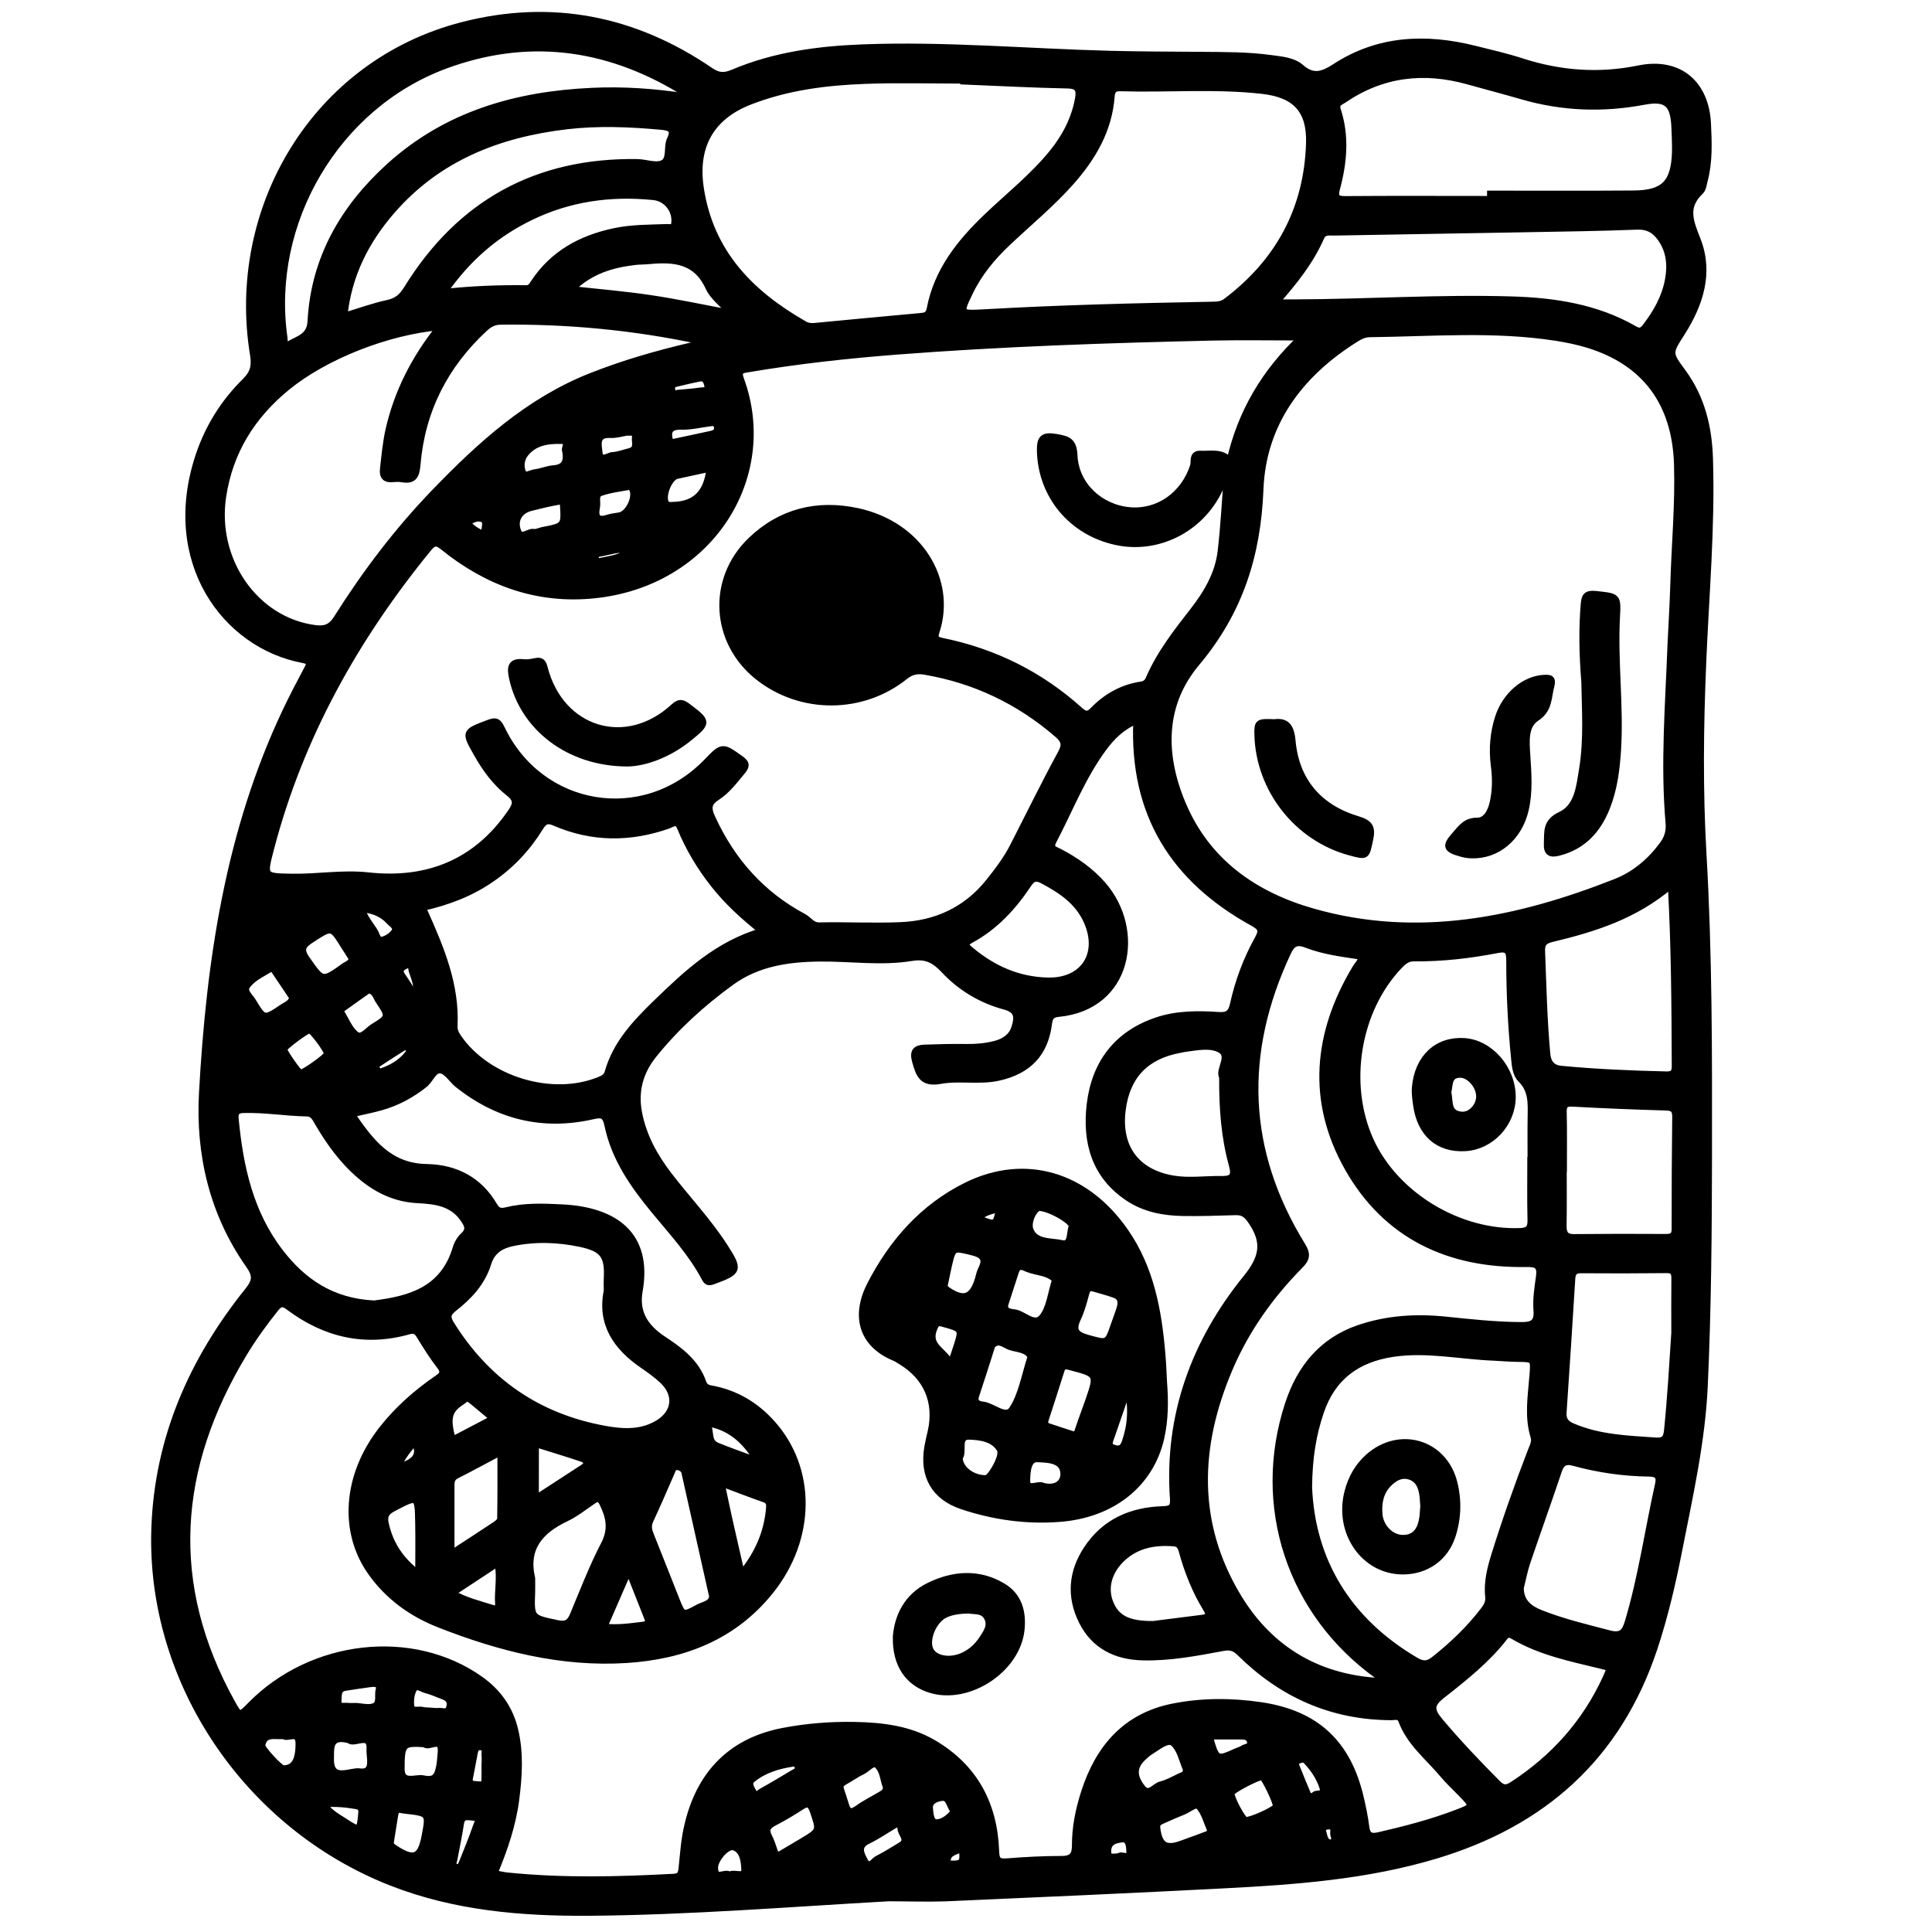 <?xml version="1.0" encoding="utf-8"?>
<!-- Generator: Adobe Illustrator 23.0.0, SVG Export Plug-In . SVG Version: 6.00 Build 0)  -->
<svg version="1.0" xmlns="http://www.w3.org/2000/svg" xmlns:xlink="http://www.w3.org/1999/xlink" x="0px" y="0px"
	 viewBox="0 0 3000 3000" style="enable-background:new 0 0 3000 3000;" xml:space="preserve">
<style type="text/css">
	.st0{stroke:#000000;stroke-width:10;stroke-miterlimit:10;}
</style>
<g id="Layer_1">
	<g>
		<path class="st0" d="M1379.9,2947.3c-154.9,8.7-309.4,21.3-464.4,22.5c-105,0.8-208.8-7.8-307.8-46.6
			c-225-88.2-375.9-312.9-367.7-550c4.8-139.6,58.5-261.2,145-369c12.1-15.1,12.9-23.7,1.3-40.1c-56.2-80-77.6-172.1-72.3-267.2
			c11.3-204.3,40.9-405.7,130-593.4c10.5-22.1,21.9-43.8,33.4-65.4c4.5-8.5,3.6-11.5-6.6-13.5C349.5,1002,253.5,871.6,308.9,706.7
			c14.8-43.9,39-82.4,71.9-114.8c12.4-12.2,15.3-23.4,12.5-40.6C356,324.8,488.5,98.1,718.5,39.1c138.5-35.5,266.8-9.6,384.3,70.5
			c12.8,8.7,21.6,9.1,35.6,3.2c64.1-27.1,132.1-36.3,201.1-38.9c128.5-4.9,256.5,6.7,384.8,10c47,1.2,94,1.2,140.9,1.6
			c36.5,0.3,72.9,0,109.2,5.1c16.1,2.2,33.8,3.6,45.7,14.1c19.5,17.1,34.6,11,53.1-1c67.4-43.8,140.7-46.6,216.4-27.8
			c24.4,6.1,49,11.7,72.9,19.4c59.9,19.4,119.8,24,182.1,11.3c63.5-13,104.3,24,107.2,85.2c1.4,29.6,2.6,58.8-4.9,87.7
			c-1.6,6.1-2.3,13.7-6.3,17.6c-25.7,24.3-16,46.7-4.7,75.6c19.7,50.3,4.2,99.3-24.2,143.8c-20.1,31.5-20.7,31.5,1.2,61.2
			c29.6,40,40.5,86.1,42,134.4c3.4,106-6.1,211.6-10.5,317.3c-4.2,98.9-5.3,197.5,0.4,296.4c9,155.5,8.8,311.2,8.6,466.9
			c-0.2,119.9-1.1,239.8-6.6,359.7c-4,86.5-23.1,170.5-39.7,255c-10.1,51.6-22,102.5-38.6,152.6c-56,167.9-172,271.1-339.4,321.3
			c-107.1,32.1-217.4,40.2-328.1,45.9c-144.2,7.5-288.5,13.9-432.8,20.2C1438.7,2948.4,1409.3,2947.3,1379.9,2947.3z M1764.8,1119.1
			c-22.6,9.2-38.3,24.9-51.6,43c-32.6,44.3-52.3,95.6-77.6,143.9c-6.2,11.8,2.5,13.1,8.8,16.4c25.7,13.4,49.1,29.6,68.3,51.7
			c61,70.2,40.9,189.2-68.9,199.9c-10.1,1-13.9,4.7-15.2,15.3c-5.8,46.7-31.8,73.6-78.2,83.9c-29.9,6.6-60.7-0.4-90,4.9
			c-28.3,5.1-33.2-9-39.1-30.1c-4.4-15.6,1-20.4,14.4-20.9c21.7-0.8,43.4-1.3,65.2-1c14.9,0.2,29.4-1.1,43.7-4.7
			c14.3-3.6,26.4-11.2,30.9-25.8c4.4-14.5,6.3-27-15.2-32.8c-36.4-9.7-68.7-29-94.5-56.6c-14.5-15.5-27.8-22.7-50.1-19
			c-47.3,7.8-95.2,0.4-142.8,0.9c-49.1,0.5-96.7,7.3-137.7,37.2c-45,32.7-86,69.9-120.8,113.4c-20.5,25.7-28.8,55.5-22.5,88.7
			c6.9,36.8,24.4,68.3,46.8,97.5c28.6,37.2,61.1,71.4,86.6,111c23.3,36.2,22.2,38.8-18,53.5c-7.1,2.6-9.8,1.3-12.9-4.6
			c-20.8-39.4-51.1-71.9-79.1-105.9c-32.3-39.3-61.2-80.8-71.7-131.5c-3.5-16.8-9.1-17.5-23.4-14.3c-77.4,17.6-147.1,0.3-209.1-48.8
			c-9.3-7.4-16.9-20.9-26.8-22.5c-10.9-1.8-16,15-25.1,22.2c-20.1,15.9-42,27.9-66.6,34.9c-14.6,4.2-29.5,7-46.6,11
			c29.4,42.8,58,81.6,116.6,82.6c44.5,0.8,81.5,19.6,104.8,59.7c4.8,8.3,10.1,9.6,18.8,7.4c28.3-7,57.2-5.9,85.8-4.5
			c82.4,3.9,136.4,41.9,120.9,129.6c-6.1,34.6,10.1,57.3,37.6,75.4c25.9,17,50.7,35.7,61.4,66.9c2.9,8.5,9.6,8.7,16.6,10.1
			c35.5,7.4,65,25.2,89.3,51.9c64.8,71.1,64.4,179.8-1.9,262.1c-57.1,70.9-135,100.5-222.8,106.2c-101.3,6.5-197.5-18.3-290.9-54.9
			c-42.4-16.6-78.9-42.7-105.8-80.4c-45.7-64.1-38.9-151.4,16.6-222.4c24.5-31.2,53.8-57.1,86.4-79.4c9-6.1,10.3-10.6,3.2-19.6
			c-11.1-14.4-20.9-29.9-30.3-45.4c-4.5-7.4-7.7-11-17.8-8.1c-68.4,19.3-130.3,4.3-186.3-37.7c-8.9-6.7-13.5-6-20.2,2.4
			c-18,22.5-34.8,45.7-49.7,70.4c-106.8,177.4-120.3,357.9-17.9,542.2c11.5,20.7,11.8,20.5,28.6,3.3
			c95.2-96.9,251.3-114.5,356.6-40.1c28,19.8,46.6,46.1,54.3,79.7c8.2,35.4,6,71.1,1.4,106.7c-5.1,39.7-17.9,77.3-33.7,115
			c7.9,1.4,14,3,20.2,3.6c86.1,8.8,172.3,6.6,258.5,2c11.5-0.6,11.6-7.3,12.5-15.1c1.9-16.7,2.9-33.6,5.8-50.1
			c16.2-90.7,67.6-145.4,151.7-161.4c36.6-7,73.7-9.9,110.9-9.2c42.4,0.8,84.3,5.7,121.7,27.5c64.2,37.4,95,95.1,97.6,168.3
			c0.4,12.6,2.8,17.2,16.4,16.1c28.6-2.3,57.4-3.8,86.1-3.8c16,0,20.5-6.9,20.5-21.3c-0.1-28.3,5.6-55.9,14.2-82.6
			c22.1-68.8,64.2-118.2,138-132.8c44.9-8.9,90.7-8.8,136.1-2.1c85.5,12.6,135,58.3,154.8,143.2c3.5,15,6.7,30.1,8.6,45.4
			c1.6,12.8,6.7,16.3,19.3,13.4c41-9.4,81.6-19.9,121-34.9c26.9-10.2,26.8-10.4,6.1-31.5c-9.3-9.5-19.1-18.7-27.6-28.9
			c-22.4-26.6-50.9-48.8-63.6-82.8c-3.2-8.7-10.1-5.9-15.8-5.9c-92.5-0.2-170.4-35.2-235.5-99.7c-7.9-7.8-14.8-9.9-25.8-7.8
			c-41.3,7.7-82.8,15.7-125.1,14.6c-41.4-1-75.2-17.5-94.3-56c-19-38.3-15.7-76.4,7.7-111.9c27.7-42.1,69.1-60,118.1-61.5
			c12.5-0.4,17-3,16-16.5c-9.1-129.7,33.2-243.7,113.4-342.8c25.9-31.9,30.1-55.6,7.8-88.2c-6.9-10.2-12.7-14.8-24.4-14.4
			c-27.3,0.8-54.7,1.8-82,1.3c-29.8-0.6-58.8-6-84.2-22.8c-52.6-34.7-66.7-87.1-59.9-145.3c7.5-63.5,41.4-109.3,103.8-130.4
			c31.1-10.5,63.5-10.4,95.8-8.3c13.6,0.9,19.7-2.4,22.8-16.6c7.8-35.7,20.6-70,38.4-101.9c7.2-12.9,5.3-17.6-7.5-24.7
			C1823.3,1365.8,1758.4,1264.5,1764.8,1119.1z M2021,523.7c-46.5,0-91.1-0.8-135.7,0.1c-164.7,3.7-329.4,9.2-493.7,21.9
			c-76.8,6-153.5,14.4-229.6,27.3c-10,1.7-16.8,2.1-11.6,16.3c55.3,150.9-47.7,316.5-227.9,334.8c-88.2,9-165.5-19.3-233.7-74.2
			c-9.4-7.6-14.3-9.4-23.1,1.2C552.1,990,466.2,1143.4,420.5,1317.9c-11.4,43.6-11.4,43.1,33.6,43.8c39.2,0.6,77.8-6.4,117.5-2.1
			c92,10.1,168.1-20,221.8-98.6c7.7-11.3,10.1-19-2.9-29.2c-21.1-16.5-36.9-38.2-50.1-61.6c-19.1-33.7-18.9-33.4,17.1-47.1
			c10.4-3.9,15.2-5,21.3,7.8c59.7,125.8,219.9,153.9,318.4,52.3c24.7-25.6,24.5-25,53.2-4.6c9.8,7,8.5,11.6,2,19.4
			c-12.1,14.6-23.6,30-39.7,40.3c-13.5,8.7-13.3,17.6-7.1,31.1c30.7,67.3,77.3,119.8,142.7,154.6c8,4.3,12.4,13.6,24.2,13.3
			c42-0.9,84.2,1.4,126.1-0.4c55-2.3,101.8-23.7,136.9-67.6c14-17.5,27.6-35.4,37.8-55.5c24.6-48,48.2-96.4,74-143.8
			c7.4-13.5,5.6-20.2-5.2-29.6c-59.8-51.7-128.2-84.4-206.1-97.7c-11.7-2-21-0.2-30.8,7.7c-66.5,53.2-161.5,53.2-227.8,0.9
			c-68.8-54.3-74.6-151.5-11.5-212.2c46.4-44.6,103.1-58.5,165.3-45.2c97.9,21,148.4,108.1,122.8,186.6c-3.4,10.3-0.8,13.1,9.3,15.1
			c80.7,16.5,152.1,52,213.4,107.2c7.8,7,12.8,8.2,20.6,0.1c20.5-21.2,45.3-35.2,74.8-39.6c6.4-1,9.6-4,12.1-9.8
			c16.9-39,42.8-72.1,68.7-105.3c21.4-27.5,38.8-57.3,42.9-92.3c4.6-39.6,6.6-79.5,10.1-124.7c-5.8,13.6-9,22.1-12.9,30.2
			c-29.4,61-96.2,94.1-160.6,79.8c-69-15.3-115.2-71.9-117.3-140.2c-0.6-21.1,4.9-25.6,25.1-22.1c17.6,3,26.9,5.7,27.9,28
			c2,46.5,40,81.6,86.1,85.7c44.6,3.9,84.1-24.2,98.7-68.9c2.1-6.6-2.3-19.5,11.2-18.8c15.4,0.9,32.6-4.4,45.6,10.4
			C1926.6,640.6,1964.1,576.9,2021,523.7z M2594.3,1000.7c1.4-30.8,3.4-61.6,4.3-92.4c1.8-62.4,7.7-124.6,5.8-187.1
			c-2.9-95.6-49.9-158.8-138.6-186c-16-4.9-32.6-8.3-49.1-10.9c-96.3-15.1-193.1-6.8-289.8-5.7c-8.8,0.1-16.1,4.1-23.3,8.7
			c-85.8,54.2-142.7,130.5-146.7,232.3c-4,102.5-32,190.3-98.6,269.6c-54.5,64.8-54.1,142.4-22.2,218.6c38,90.9,112.3,142.3,203,168
			c161.8,45.9,317.7,13.8,469.8-46.2c29.8-11.8,53.9-32.3,73-58.3c7.4-10.1,10.5-20.5,9.4-33.2
			C2583.2,1185.5,2590.9,1093.1,2594.3,1000.7z M2151,2610.9c-3.8-2.9-7.6-5.8-11.5-8.6c-136.2-97.4-191.2-264.1-139-422.7
			c18.3-55.4,52.3-97.5,109-117c43.6-15,88.9-17.9,134.8-13.2c39,4,78,8.3,117.3,8.5c16.1,0.1,26.2-2.4,24.6-22.8
			c-1.4-17.2,1.3-35,3.8-52.3c2.5-17.8-3.6-20.7-21-20.4c-119.2,1.9-216.4-43.5-275.9-148.4c-59-103.9-49.2-209.8,12.1-311.4
			c3.1-5.2,8.6-9.3,8.5-17.4c-28.9-4.4-58.2-7.9-85.4-18.5c-15.8-6.1-22.4-0.8-28.7,12.6c-72.9,155.6-68.3,307.5,22.6,454.8
			c8.5,13.8,6.7,20.7-3.7,31.2c-46.2,46.8-83.9,99.9-109.6,160.5c-51.1,120.3-55.4,240.1,14.2,354.8
			C1974.2,2564.4,2051.8,2608.1,2151,2610.9z M1496,126.2c0-0.5,0-0.9,0-1.4c-50.5,0-101-1.4-151.3,0.4
			c-61.7,2.2-122.9,9.9-181,32.7c-60.7,23.8-85.7,70.5-75.7,135.1c15.4,100,77.7,162.9,160.9,210.5c5.2,3,10.3,3.5,16.1,3
			c54.4-5.2,108.8-10.4,163.2-15.3c8.1-0.7,13.7-1.2,15.8-11.9c11.2-58.4,46.1-102.4,87.8-142.3c34.4-32.9,72-62.5,102.2-99.7
			c20.2-24.9,34.6-52.5,40.3-84.3c2.3-12.9,0.3-20.3-16.4-20.6C1603.8,131.3,1549.9,128.4,1496,126.2z M682.6,507.7
			c-81.8,7.4-177.9,45.4-236.8,93.5c-54.1,44.2-89.1,99.7-99.6,169.8c-14.9,99,50.1,192.3,142.7,204.6c15.9,2.1,25.3-1.4,34.2-15.6
			c44.2-70.1,94.1-136,151.7-195.7c70.9-73.4,145.8-141.7,242.9-180.1c50.3-19.9,101.9-34.8,154.5-47.1c4.9-1.2,11.7,0.7,13.7-7.8
			c-101.9-21.7-204.8-31.5-308.9-30.1c-10,0.1-17.3,4.2-24.2,10.6c-61.8,57.1-97.7,127.3-104.8,211.2c-1.5,17.8-5.4,26.2-24.2,22.8
			c-4.1-0.7-8.4-0.6-12.6-0.2c-12.4,1.3-17.7-2.6-16.1-16.3c2.3-20.2,4.1-40.3,8.6-60.2C617.1,608.7,643.5,556.8,682.6,507.7z
			 M656.2,1409.4c1.7,3.7,3,6.2,4.1,8.7c24.9,55.8,48.2,112,45.2,175c-0.3,6.9,2.2,12.1,5.8,17.4c45,66.1,145.9,96.7,219.6,66.5
			c6-2.5,11-5,13-12.1c12.6-44.3,42.8-76.3,74.7-107.3c47.8-46.4,96.2-91.8,164.7-111.6c-29.3-23.3-53.9-45.9-74.9-72.5
			c-21.4-27.1-39-56.5-52.1-88.4c-5.1-12.4-12.3-5.6-18.7-3.3c-59.3,20.8-118.3,20.7-176.2-4.4c-11.9-5.2-16.8-2-22.9,7.9
			c-19.7,32-45,58.8-76.2,80.1C730.3,1387.4,694.7,1400.8,656.2,1409.4z M1524.5,485.5c119-6.9,238.1-9.8,357.3-12
			c7.7-0.1,15.1-0.2,21.9-5.3c81.8-61.6,126.1-143.3,129.3-245.6c1.6-51.7-21.5-76-72.8-81.8c-73.4-8.3-147.1-1.9-220.6-4.1
			c-10.3-0.3-13.1,4-13.8,13.4c-4,52-28.9,94.3-62.6,132.4c-30.3,34.2-65.6,63.2-98.7,94.5c-24.2,22.8-45,48.1-59.3,78.3
			C1490.2,486.6,1490.7,487.1,1524.5,485.5z M2032.4,2309.3c4.6,112,58.6,206.3,166.1,269.3c10.3,6,18,6.5,27.9-1.3
			c28.8-22.7,55-47.7,77.3-76.8c4.8-6.3,8.4-12.4,7.5-21c-2.5-22.7,3.1-44.4,9.8-65.9c16.9-54.1,35.8-107.5,56.2-160.4
			c2.7-7.1,6.9-14,4.4-22.2c-9.6-31.1-4.3-62.5-1.8-93.7c2.2-27.5,2.7-27.3-23.9-27.6c-11.9-0.1-23.8-1.3-35.7-1.8
			c-52.3-2-104.1-13.8-157-6c-55.7,8.3-94.3,36.4-112.5,90.6C2039.2,2226.6,2032.9,2261.6,2032.4,2309.3z M2314.1,309.3
			c0-2.8,0-5.5,0-8.3c74.3,0,148.6,0.4,222.9-0.2c46.7-0.4,62.5-16.6,64.2-63.6c0.4-12.6-0.4-25.2-0.8-37.8
			c-1.3-37.4-11.4-48.5-47.5-41.7c-64,12.1-126.6,9.8-189-8.2c-28.2-8.2-56.6-15.6-84.9-23.5c-68.6-19.1-133.2-11.5-192.7,29.2
			c-5.3,3.6-12.6,5.1-9.2,15.6c13.2,40.7,9.6,81.6-1.4,122.2c-3.4,12.7-0.4,16.7,13.6,16.5C2164.2,308.9,2239.2,309.3,2314.1,309.3z
			 M2376.6,1801.5c0.1,0,0.2,0,0.4,0c0-22.4-0.3-44.9,0.1-67.3c0.3-20.9,1.7-41.3-15.5-58.2c-7.8-7.6-9-20.2-10.1-31.5
			c-5.1-50.9-7.6-102-7.6-153.2c0-15-3.6-19.3-18.7-16.4c-42.7,8.3-85.9,13.3-129.4,12.9c-10.6-0.1-16.7,5.4-23.1,12.1
			c-65.4,68.7-84.3,182.9-44.8,270.6c38.6,85.4,137.7,145.3,232.8,141.4c13.1-0.5,16.5-5.4,16.2-17.8
			C2376.1,1863.2,2376.6,1832.4,2376.6,1801.5z M1981.1,469.9c13,0,20.6,0,28.2,0c112.8-0.3,225.6-8,338.4-4.6
			c66.4,2,131.2,11.9,190,45.6c7.4,4.3,11.5,4,17.1-3.2c17-21.9,30.4-45.5,35.5-72.9c4.2-22.6,2.5-44.6-11.4-64.4
			c-9.1-12.9-19.7-19.4-36.8-18.8c-58.8,2.3-117.7,3-176.5,4.1c-98.1,1.8-196.2,3.3-294.3,5.1c-7.4,0.1-15.8-1.9-19.9,7.6
			C2035.2,405.2,2010.7,436.5,1981.1,469.9z M942.5,2004.5c0-7.8-0.3-13.4,0-19c1.9-35.2-5.7-46.6-40.6-54.1
			c-35.2-7.5-70.9-8.8-106.3-1.3c-17.9,3.8-31.8,12.3-37.8,31.9c-9,29.1-29.1,51-52.5,69.2c-10.6,8.3-11.7,14-4.7,25.2
			c55.8,89.3,135.3,143.9,238.7,162.6c27.6,5,55.9,6.7,81.8-8.6c27.4-16.2,31.1-44.3,8.2-66.3c-9.5-9.1-20.5-16.9-31.4-24.4
			C956.5,2091.3,932.2,2055,942.5,2004.5z M580.9,2024.4c53.7-6.8,107.5-20.2,127.1-86.7c2.1-7.1,6.6-14.4,12-19.4
			c10-9.3,5.5-16.7-0.3-25.3c-17.2-25.3-44-28.3-70.8-29.7c-34.6-1.7-63.5-15.5-89.3-37.4c-27.7-23.4-48.4-52.3-66.5-83.4
			c-3.9-6.7-7.1-13.7-16.6-13.9c-32.9-0.6-65.6-6.3-98.6-5.3c-10.7,0.3-13.2,4.7-12.3,14.1c7.1,74.1,22.5,145.5,69.1,206.3
			C470.4,1990.2,515.2,2021.1,580.9,2024.4z M1066.4,150.2c-3.4-4.5-4-5.8-5-6.6c-2.2-1.7-4.6-3.2-7-4.7
			c-115.2-68.8-236.6-83.8-362.9-37.2C522,164.4,415.8,345.8,441.4,524.6c0.7,4.6-0.8,15,7.7,9.9c13.9-8.3,32.1-11.4,33.4-35.2
			c5.2-97.8,50.8-176.4,121.9-241c89-80.7,197.2-111.5,314.4-116.9C967.2,139.1,1015.4,142.3,1066.4,150.2z M2594.8,1374.5
			c-55.6,47.6-119.5,67.6-185.1,83.3c-12,2.9-16,7.4-15.5,19.5c2.1,53.1,3.2,106.3,8.1,159.3c1.3,14.3,8.2,22.1,21.9,23.4
			c54.4,5.1,108.9,7.5,163.4,8.7c10.1,0.2,13.3-3.3,13.3-13.2C2600.5,1563.1,2600.1,1470.9,2594.8,1374.5z M534.5,490.6
			c23.8-7.2,45.4-15.1,67.7-19.9c14.5-3.1,22.3-10.2,29.9-22.6c82-132.6,201.1-198.4,357.3-196.1c13.3,0.2,28.6,6.5,39.3,1.7
			c12.8-5.8,6.1-25.1,11.8-37.1c7.7-16-0.6-18.9-14-20.1c-49-4.4-97.9-6.5-146.9-0.7c-105.7,12.5-199.6,49.3-271.2,131.8
			C568.2,374,541.2,426.6,534.5,490.6z M2600.2,2069.9c0-28-0.2-56,0.1-84c0.1-9.2-1.5-14.2-12.4-14c-44.1,0.5-88.3,0.5-132.5,0.2
			c-9.8-0.1-13.7,3.5-14.3,13.2c-4.3,69.2-8.7,138.4-13.5,207.6c-0.8,11.7,3.6,17.6,14.2,22.1c41.5,17.8,85.5,19.2,129.4,22.2
			c12.9,0.9,16.5-4,17.7-16.2C2594,2170.7,2596.9,2120.4,2600.2,2069.9z M2361.1,2465.9c0.2,21.5,13.5,32,30.9,38.9
			c34.5,13.7,70.4,22.2,106.2,31.6c19.6,5.2,25.1-1.9,30-18.6c20.8-69.9,30.9-142,46.7-212.9c3-13.6-2.2-16.9-14.9-17.1
			c-39.3-0.5-78.1-6.1-116-16.5c-14-3.8-19.7,0.5-24,13.4c-15.7,47-32.6,93.7-48.5,140.7C2367,2438.6,2364.5,2452.4,2361.1,2465.9z
			 M2498.3,2594.5c0.1-5.4,0-5.2-13.8-8.6c-46.1-11.2-92.8-20.7-134.4-45.2c-5.7-3.3-9.3-4.2-13.9,1.7
			c-27.3,35.1-61.8,62.5-96.6,89.8c-18.1,14.2-18.5,22.8-3.8,40.3c28.4,33.8,58.8,65.7,89.9,97c8.3,8.3,14.2,7.6,23.2,1.7
			c63.8-41.5,112.6-95.9,144.5-165.2C2495.1,2602.2,2496.7,2598.3,2498.3,2594.5z M2428.1,1815c-0.1,0-0.2,0-0.3,0
			c0,29.4,0.3,58.8-0.2,88.2c-0.2,12,3.2,18.2,16.4,18.1c47.6-0.5,95.2-0.5,142.8-0.2c9.4,0,13.9-2.2,13.9-12.7
			c-0.1-58.1,0.3-116.2,0.9-174.3c0.1-10.7-3.5-14.4-14.4-14.7c-48.3-1.4-96.5-3.3-144.8-6c-11.2-0.6-14.8,2.2-14.6,13.4
			C2428.5,1756.1,2428.1,1785.6,2428.1,1815z M1898.1,1672.4c-6.9-11.3,14.9-32.9-4.2-42.9c-15-7.8-35.7-3.5-53.8-1.1
			c-2.8,0.4-5.5,1.1-8.2,1.6c-52.8,9.6-82.5,40.9-89,94c-7.1,57.6,21.6,96.5,78.2,106.3c25.1,4.3,50.3,0.4,75.4,0.8
			c16.6,0.3,21.5-4.2,16.8-21.5C1901.3,1766.4,1897.8,1721.7,1898.1,1672.4z M689.4,453.7c45.6-4.9,86.5-6.3,127.5-5.8
			c7.1,0.1,9.4-4.9,12.4-9.5c29.7-44.6,72.8-68,124.1-79c27.4-5.9,55.2-5.5,82.9-6.5c4.3-0.1,9.9,2.1,11-5.9
			c2.6-20.2-11.9-39.2-32.4-41.3c-66.9-6.8-131.2,2.1-192,31.9C769.7,363.6,726.3,400.7,689.4,453.7z M1626.4,1522.9
			c55.2,1.7,83.7-40.3,61.8-91.1c-13.6-31.6-40.1-49.3-69.1-64.6c-9.7-5.1-15.4-4.3-22,5.5c-23.5,35.4-51.8,66.3-89.7,86.8
			c-12.2,6.6-5.7,11.1,0.4,16.3C1542.2,1504.4,1581.1,1521.8,1626.4,1522.9z M826,2450.9c0,7,0.2,14,0,21
			c-1.5,41-1.4,40.1,39.4,48.8c14.4,3.1,19.8-1.5,24.8-13.6c15.3-36.7,29.6-74,47.9-109.2c11.9-23,8.1-41.9-2.1-62.8
			c-4.1-8.4-7.3-9.9-14.9-4.7c-13.8,9.5-27.2,20.1-42.2,27.3C839.2,2376.6,814.9,2403.3,826,2450.9z M1790.5,2522.1
			c20.4-2.6,48.1-6.2,75.9-9.6c10.6-1.3,12.6-4.7,6.6-14.5c-16.9-27.6-28.8-57.5-37.4-88.7c-2-7.4-4.3-12.5-13.2-13.2
			c-29.8-2.2-57.3,2.7-79.9,23.9c-21,19.8-27.9,45.5-18.8,68.5C1733,2512.2,1750.9,2522.4,1790.5,2522.1z M1106.1,2478.6
			c-14.6-65.4-28.8-128.7-43-192c-1.2-5.4-5.5-7.9-10.7-8.8c-6.7-1.1-7.8,4.3-9.7,8.6c-10.9,24.9-21.6,49.9-33.1,74.6
			c-3.7,7.9-2.4,14.5,0.5,21.9c13.5,33.7,26.7,67.4,40.1,101.1c9.8,24.8,10.1,25.2,34.3,12
			C1092.9,2491.5,1105.6,2490.4,1106.1,2478.6z M1134.6,486.1c-12.9-14.5-27.6-25.2-34.2-39.7c-19.6-42.8-54.7-44.9-93.5-41.2
			c-7,0.7-14,0.4-21,1.3c-35.9,4.2-69.3,14-98.6,42.7c43.3,4.8,83.5,8.1,123.3,14.1C1051.1,469.3,1091.3,478,1134.6,486.1z
			 M700.7,2412.4c26.5-17.3,47.6-30.8,68.5-44.8c3.3-2.2,7.8-5.9,7.8-8.9c0.6-33.7,0.4-67.4,0.4-103.8c-24.5,13-46.5,25-68.8,36.3
			c-7,3.6-7.9,8.9-7.9,15.5C700.8,2340.2,700.7,2373.7,700.7,2412.4z M1151.6,2443.9c26.2-32.4,39.5-64.6,42.8-101
			c0.6-6.4,0.7-12.1-7.5-15c-21.3-7.4-42.4-15.7-66.6-24.7c4.4,20.6,7.8,37.5,11.6,54.4C1137.9,2384.6,1144.2,2411.6,1151.6,2443.9z
			 M649.8,2443.8c0-28.8,0.4-53.9-0.1-78.9c-0.8-43.4-0.8-43-39.8-22.4c-10.5,5.6-13.8,11.6-11.3,23.2
			C605.5,2397.3,621.7,2422.3,649.8,2443.8z M1841.5,2746.5c-5.7-12.6-9-31.2-20-40.1c-8.4-6.8-23.7,6.4-34.9,13.2
			c-3.6,2.1-6.7,5-9.8,7.8c-16.4,14.4-18.2,29.6-3.1,48.8c10.3,13.2,19.2-2.6,28.6-5c10.6-2.7,20.6-8.3,30.6-13.1
			C1836.8,2756.2,1842.8,2755.6,1841.5,2746.5z M831.7,2326.8c25.6-16.6,49.4-32.1,73.2-47.6c9.2-6,7.1-11.5-1.8-14.5
			c-22.9-7.7-46.1-14.6-71.3-22.6C831.7,2270,831.7,2296.5,831.7,2326.8z M546.3,1488c-3.8-5.9-7.9-12.3-12-18.8
			c-19.5-31.1-19.1-30.6-49.8-10.8c-13.6,8.8-19.6,14.8-7.9,31.3c24.4,34.4,23.3,35.3,58.5,10.2C539.2,1497,545.8,1495.8,546.3,1488
			z M1211.4,2879.5c11-6.5,23.1-13.5,35-20.7c27.1-16.3,26.4-16.1,16-46.6c-4.4-12.9-9.2-12.6-19-6.2c-13.4,8.8-27.3,16.9-41.5,24.3
			c-9.8,5.1-13.5,10.7-8,21.4c3.8,7.4,6.3,15.5,9,23.4C1204.3,2878.8,1205.9,2881.3,1211.4,2879.5z M1879.1,2840.9
			c-5.1-11.3-8.6-25.9-17.3-35.8c-4.9-5.6-15.8,4.4-23.9,7.7c-10.9,4.4-21.8,9.1-32.6,14c-4.9,2.2-9.6,4.1-8.6,12
			c3.3,26.8,13.6,33.4,38.6,24c11.7-4.4,23.5-8.3,35.1-12.9C1873.9,2848.5,1879.1,2848.3,1879.1,2840.9z M454.2,1549.1
			c-9.9-14.7-19.9-29.8-30.1-44.8c-0.5-0.7-2.7-0.9-3.6-0.4c-13,8.1-28.1,14.5-36.9,27c-6,8.5,4.7,16.5,9.1,23.9
			c17.3,28.7,17.5,28.5,46.6,8.9C444.9,1560,452.1,1557.9,454.2,1549.1z M623.1,2810.4c-5.1-1.8-8.7,1-9.8,8
			c-2.1,13.8-4.4,27.5-6.6,41.3c-0.8,4.9,1.8,7.2,5.7,9.8c29.8,19.8,40.7,15.8,47.1-17.6c7-36.4,7-36.4-30.4-40.6
			C627.7,2811.1,626.3,2810.9,623.1,2810.4z M938.1,2526.2c21.9,2.4,41.1-0.7,60.4-3c7.8-0.9,9.5-4.1,6.8-10.9
			c-9.1-22.9-18.1-45.8-29.1-73.6C962.3,2470.8,950.5,2497.8,938.1,2526.2z M1375.8,2774.5c-4.4-10.8-4.4-26.5-14.7-34.3
			c-6-4.6-14.8,7.3-22.8,10.8c-3.2,1.4-6.2,3.1-9.2,5c-31.3,19.8-26.8,9.2-16.6,44.1c3.5,12,7,16.9,19.3,8.1
			c11.2-8.1,23.8-14.3,35.8-21.4C1371.7,2784.2,1376.4,2782.1,1375.8,2774.5z M1981.6,2804.7c0.5-6-18.2-45-21.8-45.5
			c-6-0.8-47.7,21.1-47.9,25.2c-0.4,7.8,17.8,41.8,22.5,42C1943.5,2826.8,1981.2,2809.5,1981.6,2804.7z M659.2,2708.1
			c-33.5-2-35.9-0.7-35.9,38.6c0,24.4,22.2,12.6,33.7,15c20.5,4.2,25-3,27.7-40.9C686.5,2695.5,665.3,2715.3,659.2,2708.1z
			 M572.1,1537.4c-13.5,9.6-27.7,19.5-41.7,29.7c-1,0.7-1.1,4.2-0.2,5.6c7.3,11.8,12.7,26.3,23.1,34.1c8.5,6.4,17.7-7,26.1-12.2
			c25-15.4,25-16,8.4-40.8C583.8,1547.9,582.6,1538.9,572.1,1537.4z M542.3,2702c-31.9-8.7-28.3,13.7-28.7,28.6
			c-1,37.3,30.3,18.2,44.8,20.3c24,3.5,14.9-22.9,15.7-33.9C576.3,2688.4,549.5,2709.8,542.3,2702z M872.9,777.8
			c-8.9,1.7-16.4,2.9-23.8,4.6c-8.1,1.8-16.2,4-24.3,5.9c-17.7,4.2-27.2,18.9-20.6,36.3c5.2,13.6,16.2,0.1,24.5,1.7
			c4.3,0.8,9.3-2.1,14.1-3c33.8-6.5,33.8-6.5,31.6-40.4C874.4,781.5,873.7,780.2,872.9,777.8z M877.9,699.7
			c-2.6-2.8,7.4-14.9-5.8-15.3c-21.1-0.7-42.1,2.1-56.5,20.3c-6.8,8.6-7.6,20.4-3.5,29.4c3.2,6.8,12.5,0.2,19-0.5
			c9.6-1.2,18.9-5.4,28.4-6.1C876,726.2,881.2,717.7,877.9,699.7z M702.1,2473.9c21,11.8,41.9,16.7,62.2,23.1c5.4,1.7,10,1,9.5-6.3
			c-1.5-20.2,3.7-40.6-0.9-63.4C748.2,2443.5,725.8,2458.2,702.1,2473.9z M1102,727.6c-17.3,3.7-34.1,7.4-50.8,11
			c-12.4,2.7-24,32.1-17,42.9c2.3,3.5,5.8,3,9.2,2.9C1078.9,784,1097.6,766.4,1102,727.6z M508.1,1636.4c0-5.9-23.6-37.4-27.6-36.9
			c-5.2,0.6-39.5,26.2-39.6,29.6c-0.1,4.1,22.6,36.7,25.7,36.9C471.8,1666.3,508.1,1640.4,508.1,1636.4z M765.7,2202.7
			c-46.9-38.4-36.1-34-49.3-25.6c-19.9,12.7-22.9,25.9-13.5,58.5C723.3,2224.9,743.6,2214.3,765.7,2202.7z M926.6,787.8
			c-3.1,15.2,1.4,21.5,17.4,16.3c5.9-2,12.3-2.3,18.4-3.6c14-2.9,26.2-29.2,19.2-41.5c-0.9-1.5-3.3-3.5-4.6-3.3
			c-14.9,2.8-30.4,4.5-44.5,9.6C923.4,768.6,928.4,780.3,926.6,787.8z M1391.7,2832.9c-1.3,0.6-2,0.8-2.6,1.2
			c-13.8,8.1-27,17.3-41.4,24.2c-17.8,8.6-10.1,21.1-4.9,31.2c6.9,13.4,13.7-0.1,19.6-3c12.4-6.1,24.1-13.8,36.1-20.9
			c12.6-7.4,2.6-16,0.6-23.5C1398.3,2839,1398.9,2831.3,1391.7,2832.9z M440.2,2695.4c-13.6,1.3-29.6-5-33.3,14.5
			c-1,5.3,28.3,36.4,33,36.3c16.7-0.2,24-11.8,24-38.8C463.8,2686.3,446.6,2700.9,440.2,2695.4z M553.1,2649.3
			c8.2,0.7,15.3,2.3,22.1,1.6c17.3-1.7,10.5-16.7,13-26.1c2.8-10.5-5.1-11.1-12.7-10.1c-13.1,1.8-26.3,3.7-39.4,5.8
			c-11.8,1.9-10.1,11.3-10.8,19.5c-1,12.2,8.2,8.5,14.3,9.2C544.4,2649.7,549.4,2649.3,553.1,2649.3z M1176.2,2268.5
			c-20.8-35.3-46.6-54.2-79.2-58.7c8.8,11.8,0.4,28.6,16.4,35.2C1132.6,2252.9,1152.2,2259.6,1176.2,2268.5z M973.6,671.4
			c-8.2,1.3-17.2,4.2-26.1,3.7c-23-1.2-18.1,15.9-17,27.3c1.6,15.8,13.7,5,20.7,4.6c8.9-0.5,17.6-3.9,26.4-6.1
			c13.3-3.4,7.6-14.7,8.7-22.6C987.6,669.4,979.5,672.1,973.6,671.4z M670,2656.7c4.9,0.2,7.8,0.8,10.5,0.4
			c6.4-1.1,15.6,5.1,17.8-7.7c1.8-10.5-4.6-13.4-11.9-16.2c-8.4-3.2-16.7-6.9-25.3-9.1c-6.2-1.6-14.5-8.7-18.7-1.1
			c-4.1,7.3-5.2,17.6-4.1,26.1c1.2,9.3,11.3,4.9,17.4,6.3C661,2656.6,666.7,2656.4,670,2656.7z M1239.1,2744.9
			c-0.8-4.1-2.9-7.4-6.9-6.8c-23.1,3.3-45.3,9.8-63.7,24.7c-8.2,6.6-1.2,14.7,1.9,20.9c3.4,6.8,8.5,0.2,12-1.7
			c16.5-9.2,32.7-18.9,48.9-28.6C1234.8,2751.4,1239.3,2750,1239.1,2744.9z M705.3,2887c-1.8,6.2-2.8,10.5,2.9,12.2
			c5.6,1.7,7.7-2.9,9.2-6.5c7.6-18.7,15.3-37.5,21.9-56.6c1.5-4.4,7.2-13.3-4.6-14c-7.7-0.4-17.2-4-19.2,9.3
			C712.5,2850.7,708.5,2869.8,705.3,2887z M1132.8,2911.4c7.9-5,23.8,5.3,23.3-8.1c-0.4-11.8-1.9-29.8-16.2-35
			c-10.8-3.9-29.9,18.8-29.9,31.6C1110,2921.1,1126,2905.4,1132.8,2911.4z M1878.2,2696c10.8,37.5,10.8,37.5,42.1,23.4
			c3.2-1.4,6.7-2.2,9.5-4.2c4.5-3.1,14-2,11.3-11.6c-2.2-7.7-9.3-7.5-15.5-7.6C1910.2,2695.9,1894.9,2696,1878.2,2696z M1041,687.5
			c21.4-4.5,42.5-8.9,63.6-13.6c5.9-1.3,10.5-4.4,8.8-11.7c-1.6-6.8-6.7-5.7-11.7-5.1c-14.6,1.9-29.2,5.5-43.7,5.1
			C1037.9,661.8,1036.1,671.3,1041,687.5z M2040.7,2787.9c1.5-5,17.7,1.8,13-12.7c-5-15.4-13.9-28.6-25-40.4
			c-4.3-4.6-8.7-2.7-13.2-0.6c-4.2,1.9-3.9,5.3-2.5,8.7c5.7,14.1,11.3,28.3,17.3,42.3C2031.7,2788.3,2034,2791.3,2040.7,2787.9z
			 M502.4,2801.4c10,14,21.9,19.8,32.5,26.8c23.4,15.4,24,14.7,26.4-12.8c0.8-9.3-3.3-10.4-9.9-11.5
			C536.4,2801.5,521.4,2799.8,502.4,2801.4z M562,1411.4c4.2,14.9,13.7,24.5,20.2,35.6c2.8,4.9,4.2,14.3,11.6,12.5
			c6.9-1.7,14.6-6.7,18.5-12.5c5.1-7.5-4.1-12.1-8.4-16.8C593.2,1418.5,579.2,1413.3,562,1411.4z M752.7,2742.4
			C752.7,2742.4,752.8,2742.4,752.7,2742.4c0.1-5.6,0.5-11.3,0-16.8c-0.5-4.9,2.8-12.1-6.3-12.8c-8-0.7-8.8,5.4-9.9,10.9
			c-2.4,12.3-4.5,24.7-7.1,37.1c-1.7,8.3,3.4,9.7,9.5,9.9c5.8,0.2,13.5,3.2,13.7-7.2C752.8,2756.4,752.7,2749.4,752.7,2742.4z
			 M1481.5,2812.7c-7.3-7.7-7.2-22.1-18.2-21.3c-7.6,0.6-21,4.5-19.6,17c0.9,7.9,1.1,21.8,10.9,21.6
			C1464.2,2829.8,1474.3,2822.1,1481.5,2812.7z M1052.8,610.3c11.7-1.1,23.4-1.8,35-3.6c4.4-0.7,12.8,1.1,10.8-8.1
			c-1.3-6-3.6-12.8-12.1-11.2c-12.8,2.5-25.6,5.6-38.3,8.7c-5.2,1.3-5.1,5.9-4.7,10.1C1044.1,612.5,1048.8,611.2,1052.8,610.3z
			 M592.5,1663.7c16.4-5.6,30.6-14.1,41.2-27.6c2.3-3,2.3-7.1-0.8-9.3c-1.6-1.2-5.5-0.9-7.4,0.3c-13,8-25.7,16.4-38.5,24.8
			c-2.6,1.7-3.5,4.2-2.2,7.1C586.2,1662.5,588.7,1664.6,592.5,1663.7z M1737.1,2882.9c4-5.1,18.1,6.5,16.9-8.6
			c-0.5-6.9-0.7-19.7-11.7-18.4c-8.9,1-21.2,3-21.8,17.4C1719.8,2886.8,1728.9,2882.8,1737.1,2882.9z M646,1548.2
			c3.7-14.7-2-27.4-6.2-40.3c-1.4-4.4-0.2-12.8-9.8-8.4c-7.6,3.5-10.9,7.8-5.3,15.9C632.2,1526.1,639,1537.3,646,1548.2z
			 M980.5,853.5c-21-2.5-35.3,3.7-50.1,6c-3.7,0.6-6.2,3-5.6,7.3c0.7,4.5,3.6,5.4,7.5,4.5C947.3,867.8,963.4,867.3,980.5,853.5z
			 M616.5,2279.6c21-8.5,39.4-14.1,27.9-40.6C633.5,2250.6,624.7,2262.4,616.5,2279.6z M751.3,829.6c1.1-9.1,5.1-19.6-0.9-23
			c-6.9-4-17.1-0.9-24.6,5.6C732.5,819.8,740.1,825.3,751.3,829.6z M1494.6,2870.6c-10.7,4.5-21.7,5.9-23.3,17
			c-1.1,7.5,6.8,6.7,12.4,6.4C1498.8,2893.4,1493.6,2882.5,1494.6,2870.6z M2071.5,2851c-3.2-4.3,3.5-14.7-7.2-15.3
			c-4.2-0.3-12.4,1.4-9.8,9.4c2,6,2.2,14.7,10.4,16.1C2071.2,2862.2,2072.9,2857.4,2071.5,2851z"/>
		<path class="st0" d="M1807.2,2146.9c2.3,28.8,2,57.7-4.3,85.8c-16.2,71.6-75.5,119.2-157.5,125.5c-51.5,4-102.2-3.1-151.2-19.4
			c-43.1-14.3-61.6-47.1-53.9-91.7c1.4-8.3,3.5-16.4,5.3-24.6c10-45.3-6.3-83.8-45.7-107.9c-3.6-2.2-7.1-4.7-10.9-6.3
			c-50.5-20.9-62.7-64.5-37.9-113c33.8-65.9,81.9-120.9,149.7-154.4c90.7-44.7,185-16.9,246.2,71c39.9,57.3,51.9,123.1,57.6,190.8
			C1805.9,2117.4,1806.4,2132.2,1807.2,2146.9z M1600.7,2106.5c-6.4-11.7-21.2-11.4-32.3-15.1c-8.4-2.8-18-13.2-27.9-1.9
			c-0.8,1-0.8,2.6-1.3,4c-7.9,24.6-15.6,49.3-23.8,73.8c-3.3,10,3.3,13.3,10.3,14c16.1,1.7,36.1,22.4,46,7.1
			C1586.5,2165.7,1590.9,2136.4,1600.7,2106.5z M1665.9,2227.4c6.2,1.2,7.1-3.5,8.7-8.5c4.8-14.6,10.4-28.9,15.4-43.4
			c14.5-42,14.3-41.8-28.7-53c-7.6-2-11.1-1.9-13.6,6.2c-7.6,24.7-15.8,49.2-23.7,73.8c-1.5,4.8-3,10,3.5,12.3
			C1640,2219.1,1652.7,2223.1,1665.9,2227.4z M1638.7,1987.2c-11.3-12-28.7-11.2-42.8-16.8c-6.3-2.5-14.7-8.1-18.6,4
			c-5.3,16.6-10.9,33-16.1,49.6c-3.8,11.9,6.7,13.3,13.1,14c15.4,1.5,31.7,22.7,44.2,7.2C1629.8,2031,1631.6,2009.1,1638.7,1987.2z
			 M1698.6,2000.7c-6.7-2-10-0.2-12,7.1c-3.6,13.4-7.2,27.1-13.1,39.6c-8.3,17.6-3.7,24.9,14.9,30.1c31.4,8.7,31.1,9.9,41.7-21
			c2.9-8.6,6.3-17,8.9-25.6c2.7-8.8,1.7-17-8.4-20.5C1720.1,2006.6,1709.3,2003.8,1698.6,2000.7z M1467.1,1993.5
			c-0.9,2.5-0.9,6.3,4.4,9.9c24.6,16.6,38.1,12.2,47-16.1c1.7-5.3,2.5-11,5-15.9c8.2-15.9,3.6-22.9-13.8-27.1
			c-30-7.3-29.8-8.3-36.9,22.3C1471.1,1974.6,1469.4,1982.8,1467.1,1993.5z M1489.9,2263.4c0.2,18,20.4,32.7,41.3,32.2
			c6.9-0.2,27.1-34.8,21.8-44.5c-9.6-17.7-32.1-20.2-48.3-20.6C1485.4,2230.1,1497.5,2254.4,1489.9,2263.4z M1612.3,1875.2
			c-10.5,7-15.8,24.3-12.9,33.4c7,21.8,32.4,18.1,49.8,22.1c14.8,3.4,11.4-16.6,15.2-26C1667.3,1897.3,1629.9,1875.2,1612.3,1875.2z
			 M1619.5,2307.5c20.6,5.4,34.2-5.2,31.8-22.4c-2.7-19.4-27-18.9-40.4-19.6c-15.4-0.8-15.8,21.2-16.3,32.7
			C1594,2316.4,1612.1,2302.9,1619.5,2307.5z M1476.2,2117.9c4-11.5,6.6-18.5,8.8-25.6c9.3-29,9.2-28.7-20.1-36.8
			c-8-2.2-10.6-2.1-14.4,7.2C1438.9,2091,1466.8,2096.8,1476.2,2117.9z M1751.1,2157.2c-8.6,25.1-17.2,50.2-26,75.3
			c-2.3,6.8-5.3,13,5.1,16.1c9.7,2.9,13.7-0.8,16.8-9.7C1756.1,2212.6,1757.7,2185.7,1751.1,2157.2z M1551.5,1877.6
			c-13.1,2.2-23.4,5.6-33.4,13.7C1546.3,1902.9,1546.3,1902.9,1551.5,1877.6z"/>
		<path class="st0" d="M1391.4,2541.2c2.4-30.3,16.5-61.8,51.1-78.7c37.5-18.4,77.2-21.6,114.6,0.7c25,14.9,31.7,39.9,28.8,67.5
			c-6.4,61.4-81.5,111-140.6,93.2C1410.5,2613.4,1390.3,2585.1,1391.4,2541.2z M1503.8,2500.4c-12.9,0.4-24.7,1.6-35.8,6.6
			c-18.4,8.3-31.3,39.2-23.3,55.3c6.7,13.5,29.1,17.9,49.2,9.4c13.3-5.7,23.8-15.2,31.5-27.1c6.3-9.8,14.2-20.3,7.4-33
			C1526.4,2499.6,1513.7,2502.2,1503.8,2500.4z"/>
		<path class="st0" d="M974.6,1185.2c-92.5,0-162.7-56.8-179.1-132.2c-3.3-15.1-3.7-26.8,17.5-24.4c6.1,0.7,12.6-0.5,18.8-1.8
			c9.1-1.9,11.5,2,13.7,10.5c25.3,97.6,126.9,128.4,200.6,60.3c9.6-8.9,14.6-6,22.5,0c30.7,23.2,30.9,24.4,1.2,48.5
			C1037.5,1172.3,1000.4,1184.8,974.6,1185.2z"/>
		<path class="st0" d="M2460.5,1059.4c-3.6-45.3-4.1-82.9-1-120.8c1.1-13.5,4.3-17.4,18.7-15.9c34.6,3.8,34,2.8,32.2,37.5
			c-3.4,67.8,5.9,135.6,1.8,203.5c-1.9,30.8-5.7,61.3-17.2,90.2c-13.9,35-37,60.5-75,70c-11.9,3-18.4,0.8-17.7-13.8
			c0.9-18.1-2.8-33.6,21-44.8c26.6-12.4,29.3-44.1,33.7-71C2464.7,1147.1,2461,1099.4,2460.5,1059.4z"/>
		<path class="st0" d="M2319.9,1188.3c-3.2-25.4-1.2-50.4,6.7-74.7c11.2-34.4,40.8-59.1,70.6-60.7c9.4-0.5,14.6,0.1,11.4,12.2
			c-4.8,18-2.5,36.6-23,50c-17.9,11.7-15.7,36.2-14.4,56.5c1.8,28.7,4.2,57.3-2.4,85.7c-10.1,43.6-44.2,72.1-84.5,70.5
			c-4.8-0.2-9.8-0.9-14.4-2.2c-25-6.9-26.5-11.5-9.6-30.4c8.9-10,16-20.6,33.3-20.5c14.1,0.1,21.3-14.2,24.5-28
			C2322.5,1227.3,2322.5,1207.8,2319.9,1188.3z"/>
		<path class="st0" d="M1978.7,1121.8c17.7-2.4,25.9,5.1,28,28.3c5.6,62.8,41.6,104.3,101.5,122.2c19.8,5.9,22.9,13.5,19,31.5
			c-5.7,26.4-4.7,26.6-30.5,19.7c-82.3-22-141.9-97.8-143.9-183.1C1952.4,1121.6,1953.4,1120.7,1978.7,1121.8z"/>
		<path class="st0" d="M2178.6,2439.8c-60.4,0.1-102.4-60.4-85.8-123.7c5.4-20.7,15.5-38.9,31.6-53.4c48.3-43.3,117.9-23,133.6,39.7
			c6.9,27.5,6,55.7-2.9,82.8C2243.9,2419.2,2214.4,2439.7,2178.6,2439.8z M2210.4,2338.9c-0.5-6.3-0.6-12.6-1.6-18.8
			c-1.9-12.3-6.6-23.2-19.5-27.4c-12.9-4.2-23.5,1.8-32.3,10.4c-13.5,13.2-16.8,30.1-15.3,48.3c1.7,20.1,18.2,36.8,36.3,37
			c18.5,0.2,28.6-10.9,31.3-34.8C2209.8,2348.7,2210,2343.8,2210.4,2338.9z"/>
		<path class="st0" d="M2348.6,1704.2c-0.5,40.8-33.3,75.9-73.2,78.3c-41.9,2.5-70-22-76.2-66.9c-1.2-9-2.6-18.2-1.8-27.1
			c4.1-46.2,34.2-74.2,76.2-71.6C2314.2,1619.5,2349.1,1660.1,2348.6,1704.2z M2248.5,1696.1c3.5,13.8-1.7,33,20.8,35.1
			c14.1,1.3,27.5-12.9,27.9-28.1c0.4-16.3-15.1-34.8-30-34.6C2248.5,1668.8,2251.6,1684.5,2248.5,1696.1z"/>
	</g>
</g>
<g id="Layer_2">
</g>
</svg>

